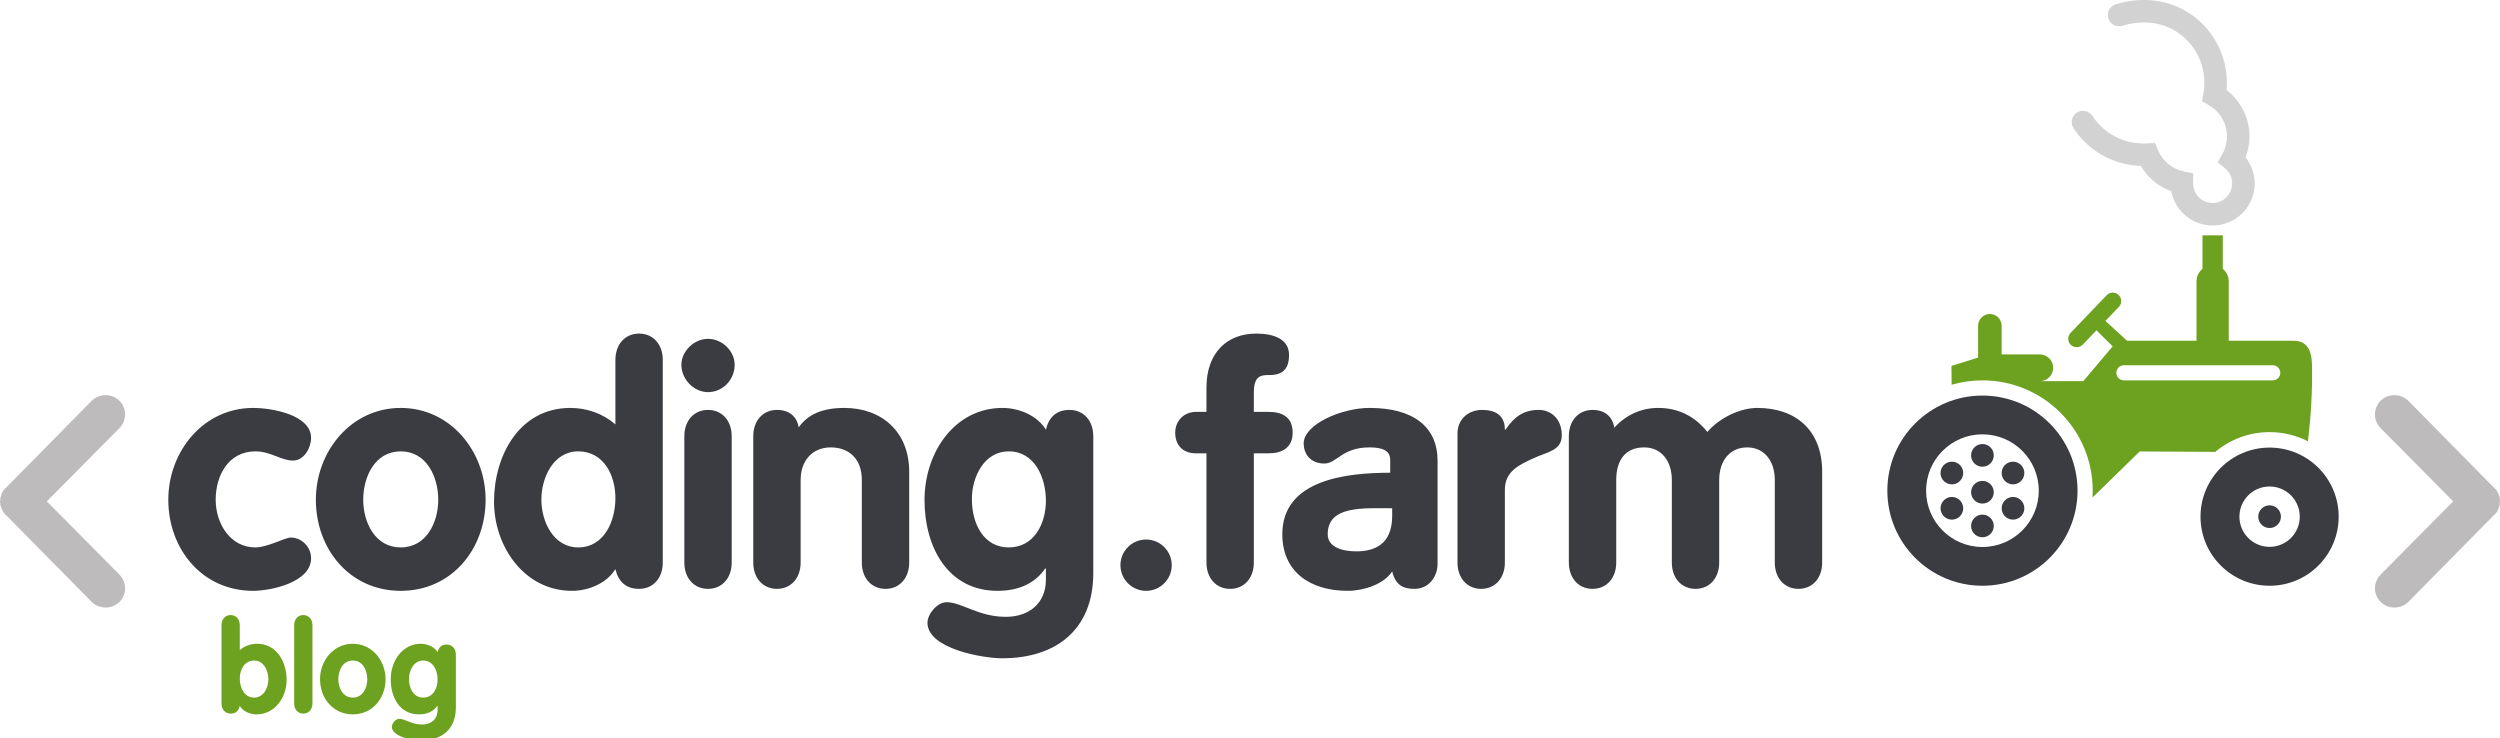 <?xml version="1.0" encoding="UTF-8" standalone="no"?>
<!-- Created with Inkscape (http://www.inkscape.org/) -->

<svg
   xmlns:dc="http://purl.org/dc/elements/1.1/"
   xmlns:cc="http://creativecommons.org/ns#"
   xmlns:rdf="http://www.w3.org/1999/02/22-rdf-syntax-ns#"
   xmlns:svg="http://www.w3.org/2000/svg"
   xmlns="http://www.w3.org/2000/svg"
   xmlns:sodipodi="http://sodipodi.sourceforge.net/DTD/sodipodi-0.dtd"
   xmlns:inkscape="http://www.inkscape.org/namespaces/inkscape"
   id="svg2"
   version="1.1"
   inkscape:version="0.48.4 r9939"
   width="354.325"
   height="104.638"
   xml:space="preserve"
   sodipodi:docname="coding_farm_v4_blog.svg"><defs
     id="defs6" /><sodipodi:namedview
     pagecolor="#ffffff"
     bordercolor="#666666"
     borderopacity="1"
     objecttolerance="10"
     gridtolerance="10"
     guidetolerance="10"
     inkscape:pageopacity="0"
     inkscape:pageshadow="2"
     inkscape:window-width="1920"
     inkscape:window-height="1025"
     id="namedview4"
     showgrid="false"
     inkscape:zoom="1.1091512"
     inkscape:cx="177.16251"
     inkscape:cy="52.318748"
     inkscape:window-x="-2"
     inkscape:window-y="-3"
     inkscape:window-maximized="1"
     inkscape:current-layer="g12" /><g
     id="g10"
     inkscape:groupmode="layer"
     inkscape:label="ink_ext_XXXXXX"
     transform="matrix(1.25,0,0,-1.25,0,104.638)"><g
       id="g12"
       transform="scale(0.1,0.1)"><path
         d="m 2520.28,570.246 -23.02,0 0,-37.969 c -4.11,-3.355 -6.75,-8.457 -6.75,-14.148 l 0,-67.379 -78.76,0 -24.52,22.473 15.23,15.89 c 3.65,3.809 3.52,9.907 -0.29,13.555 l 0,0 c -3.8,3.645 -9.9,3.516 -13.54,-0.289 l -40.96,-42.746 c -3.65,-3.805 -3.52,-9.899 0.29,-13.543 l 0,-0.004 c 3.81,-3.648 9.9,-3.52 13.55,0.289 l 15.53,16.211 18.39,-18.16 -33.33,-39.5 -49.07,0 c 8.24,0.105 14.96,6.883 14.96,15.156 l 0,0.008 c 0,8.336 -6.82,15.156 -15.16,15.156 l -43.28,0 0,32.484 c 0,7.348 -6.01,13.36 -13.36,13.36 l 0,0 c -7.35,0 -13.36,-6.012 -13.36,-13.36 l 0,-36.093 -30.19,-9.399 0.2,-21.363 c 11.08,3.215 22.8,4.949 34.92,4.949 69.07,0 125.05,-55.984 125.05,-125.043 0,-2.613 -0.09,-5.211 -0.25,-7.781 l 0.01,-0.012 53.48,52.231 85.71,-0.461 0,-0.008 c 16.66,13.98 38.14,22.406 61.59,22.406 15.67,0 30.46,-3.761 43.53,-10.429 3.01,26.8 5.28,54.828 4.5,87.308 -0.58,24.594 -12.86,26.715 -21.71,26.715 l -72.63,0 0,67.379 c 0,5.691 -2.64,10.793 -6.76,14.148 l 0,37.969 z M 2408.16,422.965 c -4.71,0 -8.56,-3.856 -8.56,-8.57 l 0,0 c 0,-4.715 3.85,-8.571 8.56,-8.571 l 168.75,0 c 4.71,0 8.57,3.856 8.57,8.571 l 0,0 c 0,4.714 -3.86,8.57 -8.57,8.57 l -168.75,0"
         style="fill:#6DA220;fill-opacity:1;fill-rule:evenodd;stroke:none"
         id="path16" /><path
         d="m 2573.35,329.613 c -43.26,0 -78.33,-35.066 -78.33,-78.328 0,-43.258 35.07,-78.328 78.33,-78.328 43.26,0 78.33,35.07 78.33,78.328 0,43.262 -35.07,78.328 -78.33,78.328 z m 0,-44.109 c -18.9,0 -34.22,-15.316 -34.22,-34.219 0,-18.894 15.32,-34.215 34.22,-34.215 18.9,0 34.22,15.321 34.22,34.215 0,18.903 -15.32,34.219 -34.22,34.219 z m 0,-21.352 c -7.1,0 -12.86,-5.761 -12.86,-12.867 0,-7.101 5.76,-12.859 12.86,-12.859 7.1,0 12.86,5.758 12.86,12.859 0,7.106 -5.76,12.867 -12.86,12.867"
         style="fill:#3a3c41;fill-opacity:1;fill-rule:evenodd;stroke:none"
         id="path18" /><path
         d="m 2247.76,388.605 c -59.54,0 -107.82,-48.277 -107.82,-107.824 0,-59.551 48.28,-107.824 107.82,-107.824 59.55,0 107.83,48.273 107.83,107.824 0,59.547 -48.28,107.824 -107.83,107.824 z m 0,-43.957 c -35.27,0 -63.86,-28.597 -63.86,-63.867 0,-35.277 28.59,-63.871 63.86,-63.871 35.28,0 63.87,28.594 63.87,63.871 0,35.27 -28.59,63.867 -63.87,63.867 z m 0,-10.996 c -7.1,0 -12.86,-5.757 -12.86,-12.863 0,-7.101 5.76,-12.863 12.86,-12.863 7.11,0 12.87,5.762 12.87,12.863 0,7.106 -5.76,12.863 -12.87,12.863 z m -45.78,-26.437 c -3.56,-6.152 -1.45,-14.016 4.7,-17.57 6.16,-3.551 14.02,-1.446 17.57,4.71 3.56,6.153 1.45,14.016 -4.7,17.571 -6.16,3.551 -14.02,1.441 -17.57,-4.711 z m 0,-52.871 c 3.55,-6.153 11.41,-8.258 17.57,-4.707 6.15,3.551 8.26,11.418 4.7,17.566 -3.55,6.152 -11.41,8.262 -17.57,4.711 -6.15,-3.555 -8.26,-11.418 -4.7,-17.57 z m 45.78,-26.438 c 7.11,0 12.87,5.758 12.87,12.864 0,7.101 -5.76,12.859 -12.87,12.859 -7.1,0 -12.86,-5.758 -12.86,-12.859 0,-7.106 5.76,-12.864 12.86,-12.864 z m 45.79,26.438 c 3.56,6.152 1.45,14.015 -4.7,17.57 -6.16,3.551 -14.02,1.441 -17.57,-4.711 -3.55,-6.148 -1.45,-14.015 4.7,-17.566 6.16,-3.551 14.02,-1.446 17.57,4.707 z m 0,52.871 c -3.55,6.152 -11.41,8.262 -17.57,4.711 -6.15,-3.555 -8.25,-11.418 -4.7,-17.574 3.55,-6.153 11.41,-8.258 17.57,-4.707 6.15,3.554 8.26,11.418 4.7,17.57 z m -45.79,-15.36 c -7.1,0 -12.86,-5.761 -12.86,-12.863 0,-7.101 5.76,-12.863 12.86,-12.863 7.11,0 12.87,5.762 12.87,12.863 0,7.102 -5.76,12.863 -12.87,12.863"
         style="fill:#3a3c41;fill-opacity:1;fill-rule:evenodd;stroke:none"
         id="path20" /><path
         d="m 2406.28,807.82 c -6.75,-2.011 -13.86,1.832 -15.87,8.586 -2.01,6.754 1.83,13.864 8.58,15.875 17.52,5.285 34.18,6.047 49.33,3.317 18.03,-3.254 33.74,-11.442 46.15,-22.852 12.39,-11.387 21.52,-26 26.4,-42.137 l 0.01,0.004 c 3.4,-11.254 4.72,-23.293 3.62,-35.535 6.91,-5.277 12.75,-11.871 17.13,-19.414 5.68,-9.785 8.93,-21.117 8.93,-33.168 0,-5.75 -0.77,-11.418 -2.21,-16.883 -0.62,-2.351 -1.37,-4.664 -2.23,-6.91 2.24,-2.828 4.18,-5.914 5.74,-9.203 2.95,-6.219 4.6,-13.137 4.6,-20.395 0,-13.167 -5.34,-25.093 -13.97,-33.722 -8.63,-8.625 -20.55,-13.969 -33.72,-13.969 -13.16,0 -25.09,5.344 -33.72,13.969 -6.65,6.648 -11.34,15.254 -13.15,24.875 -7.1,2.562 -13.64,6.312 -19.37,11.008 -6,4.902 -11.13,10.882 -15.12,17.656 -15.17,0.449 -29.47,4.496 -42.08,11.316 -13.89,7.512 -25.69,18.379 -34.29,31.496 -3.85,5.899 -2.2,13.813 3.7,17.668 5.89,3.86 13.81,2.207 17.67,-3.691 6.29,-9.609 14.89,-17.551 25,-23.012 9.74,-5.265 20.93,-8.261 32.85,-8.261 1.57,0 1.81,-0.02 2.06,-0.012 l 0.05,0 2.04,0.109 8.97,0.535 3.5,-8.32 c 2.58,-6.117 6.67,-11.504 11.82,-15.719 5.03,-4.109 11.06,-7.043 17.67,-8.359 l 10.38,-2.07 -0.14,-10.61 -0.02,-0.887 0.05,0 c 0,-6.109 2.48,-11.648 6.48,-15.652 4.01,-4 9.54,-6.48 15.65,-6.48 6.11,0 11.65,2.48 15.65,6.48 4,4.004 6.48,9.543 6.48,15.652 0,3.442 -0.75,6.668 -2.1,9.512 -1.42,2.988 -3.48,5.606 -5.99,7.653 l -8.36,6.828 5.31,9.347 c 1.7,2.989 3.03,6.231 3.94,9.66 0.85,3.239 1.31,6.719 1.31,10.391 0,7.473 -1.99,14.434 -5.45,20.391 -3.6,6.207 -8.8,11.375 -15.01,14.926 l -7.84,4.476 1.6,8.848 c 1.97,10.937 1.19,21.902 -1.89,32.09 l 0,0.05 c -3.55,11.758 -10.19,22.407 -19.22,30.7 -9.01,8.281 -20.37,14.218 -33.38,16.562 -11.27,2.031 -23.93,1.387 -37.54,-2.719"
         style="fill:#d3d2d2;fill-opacity:1;fill-rule:nonzero;stroke:none"
         id="path22" /><path
         d="m 2832.56,259.277 c 0,0.696 0.35,0.696 0.35,1.039 0.35,0.696 0.35,1.735 1.04,3.122 0,0.347 0.35,0.347 0.35,0.695 0,1.039 0,1.734 0,2.773 0,0.352 0.35,1.391 0.35,1.735 0,0.347 -0.35,1.39 -0.35,1.738 0,0.691 0,1.73 0,2.426 0,0.695 -0.35,0.695 -0.35,1.043 -0.69,1.386 -0.69,2.082 -1.04,3.121 0,0.347 -0.35,0.347 -0.35,0.691 -0.34,1.043 -1.04,1.735 -1.73,3.125 0,0 0,0.695 -0.35,0.695 -0.69,0.696 -1.38,1.735 -2.43,2.43 l -97.49,98.875 c -8.67,8.328 -22.9,8.328 -31.22,0 -8.67,-8.672 -8.67,-22.551 0,-31.222 l 82.22,-82.922 -82.22,-82.918 c -8.67,-9.02 -8.67,-22.551 0,-31.223 4.51,-4.164 9.71,-6.246 15.61,-6.246 5.55,0 11.45,2.082 15.61,6.246 l 97.49,98.879 c 1.05,0.691 1.74,1.734 2.43,2.426 0.35,0 0.35,0.347 0.35,0.347 0.69,1.391 1.39,2.43 1.73,3.125"
         style="fill:#bdbbbc;fill-opacity:1;fill-rule:nonzero;stroke:none"
         id="path24" /><path
         d="m 53.082,268.641 82.227,82.922 c 8.675,8.671 8.675,22.55 0,31.222 -8.329,8.328 -22.551,8.328 -31.227,0 L 6.594,283.91 c -1.039,-0.695 -1.734,-1.734 -2.082,-2.43 -0.695,0 -0.695,-0.695 -0.695,-0.695 -0.691,-0.695 -1.043,-2.082 -1.73,-3.125 0,-0.344 -0.352,-0.344 -0.352,-0.691 -0.344,-1.039 -0.344,-1.735 -0.695,-2.774 0,-0.347 -0.691,-0.695 -0.691,-1.39 0,-0.696 0,-1.735 0,-2.426 C 0.348,270.031 0,268.988 0,268.641 c 0,-1.039 0.348,-1.383 0.348,-2.078 0,-0.696 0,-1.391 0,-2.43 0,-0.348 0.691,-0.695 0.691,-1.735 0.352,-0.347 0.352,-1.386 0.695,-2.082 0,-0.343 0.352,-1.039 1.039,-1.39 0.352,-1.039 0.352,-1.735 1.043,-2.774 0,0 0.695,-0.347 1.043,-0.695 0.344,-1.039 0.695,-1.734 1.734,-2.078 L 104.082,154.5 c 4.512,-4.164 10.063,-6.246 15.961,-6.246 5.551,0 10.754,2.082 15.266,6.246 8.675,8.672 8.675,22.203 0,31.223 l -82.227,82.918"
         style="fill:#bdbbbc;fill-opacity:1;fill-rule:nonzero;stroke:none"
         id="path26" /><path
         d="m 352.715,340.633 c 0,26.109 -44.387,33.945 -65.649,33.945 -56.699,0 -96.234,-49.613 -96.234,-104.07 0,-55.949 38.418,-103.32 96.234,-103.32 19.399,0 65.649,9.324 65.649,36.925 0,12.684 -10.445,23.5 -23.125,23.5 -6.344,0 -26.485,-11.191 -39.91,-11.191 -29.098,0 -45.133,27.601 -45.133,54.086 0,27.601 14.547,54.828 45.133,54.828 17.156,0 29.09,-10.441 42.519,-10.441 12.68,0 20.516,14.546 20.516,25.738 z m 101.656,33.945 c -56.699,0 -96.234,-49.613 -96.234,-104.07 0,-55.949 38.418,-103.32 96.234,-103.32 57.813,0 96.234,47.371 96.234,103.32 0,54.457 -39.539,104.07 -96.234,104.07 z m 0,-49.242 c 29.465,0 42.524,-29.09 42.524,-54.828 0,-25.738 -13.43,-54.086 -42.524,-54.086 -29.094,0 -42.523,28.348 -42.523,54.086 0,25.738 13.054,54.828 42.523,54.828 z M 751.48,429.035 c 0,17.903 -11.187,29.84 -26.855,29.84 -15.664,0 -26.855,-11.937 -26.855,-29.84 l 0,-73.113 c -14.176,12.312 -32.454,18.656 -51.102,18.656 -57.816,0 -86.535,-54.09 -86.535,-106.308 0,-50.731 34.316,-101.082 88.398,-101.082 18.278,0 39.164,8.203 49.239,24.617 3.359,-14.176 11.933,-22.383 26.855,-22.383 15.668,0 26.855,11.937 26.855,29.844 l 0,229.769 z M 697.77,272.371 c 0,-26.109 -12.68,-55.949 -42.149,-55.949 -27.976,0 -41.777,29.094 -41.777,54.086 0,25.363 13.801,54.828 41.777,54.828 28.719,0 42.149,-26.856 42.149,-52.965 z m 78.16,-73.105 c 0,-17.907 11.187,-29.844 26.851,-29.844 15.668,0 26.86,11.937 26.86,29.844 l 0,143.23 c 0,17.906 -11.192,29.84 -26.86,29.84 -15.664,0 -26.851,-11.934 -26.851,-29.84 l 0,-143.23 z m 26.851,253.64 c -16.035,0 -30.211,-14.176 -30.211,-29.468 0,-16.411 14.176,-30.958 30.211,-30.958 16.785,0 30.215,14.176 30.215,30.958 0,15.667 -14.172,29.468 -30.215,29.468 z m 51.305,-253.64 c 0,-17.907 11.191,-29.844 26.855,-29.844 15.664,0 26.856,11.937 26.856,29.844 l 0,93.621 c 0,20.886 12.308,36.929 34.316,36.929 19.399,0 35.063,-11.937 35.063,-36.929 l 0,-93.621 c 0,-17.907 11.191,-29.844 26.854,-29.844 15.67,0 26.86,11.937 26.86,29.844 l 0,102.945 c 0,45.508 -31.335,72.367 -73.484,72.367 -25.363,0 -41.402,-7.461 -51.843,-22.008 -1.868,12.309 -10.821,19.766 -24.622,19.766 -15.664,0 -26.855,-11.934 -26.855,-29.84 l 0,-143.23 z m 385.514,143.23 c 0,17.906 -11.19,29.84 -26.86,29.84 -14.92,0 -23.5,-8.203 -26.86,-22.379 -10.07,16.41 -30.95,24.621 -49.23,24.621 -54.09,0 -88.4,-50.355 -88.4,-104.441 0,-53.34 26.48,-102.949 82.81,-102.949 24.61,0 42.89,8.953 54.08,25.363 l 0.74,0 0,-12.684 c 0,-27.039 -19.39,-42.148 -45.5,-42.148 -30.96,0 -49.98,16.597 -67.14,16.597 -10.44,0 -21.63,-13.304 -21.63,-23.312 0,-29.469 62.66,-40.281 84.67,-40.281 61.17,0 103.32,32.449 103.32,96.605 l 0,155.168 z m -53.72,-73.109 c 0,-26.11 -13.42,-52.965 -42.14,-52.965 -27.98,0 -41.78,26.109 -41.78,54.832 0,24.992 13.8,54.082 41.78,54.082 29.47,0 42.14,-29.84 42.14,-55.949 z m 84.51,-73.106 c 0,-16.043 13.05,-29.093 29.09,-29.093 16.04,0 29.09,13.05 29.09,29.093 0,16.039 -13.05,29.094 -29.09,29.094 -16.04,0 -29.09,-13.055 -29.09,-29.094 z m 97.55,2.985 c 0,-17.907 11.19,-29.844 26.86,-29.844 15.66,0 26.85,11.937 26.85,29.844 l 0,123.836 16.79,0 c 15.67,0 27.23,6.714 27.23,23.5 0,17.156 -11.19,23.496 -27.23,23.496 l -16.79,0 0,22.011 c 0,19.766 8.96,19.766 17.91,19.766 14.92,0 22,7.09 22,22.754 0,18.648 -18.27,24.246 -37.3,24.246 -32.82,0 -56.32,-21.633 -56.32,-61.172 l 0,-27.605 -11.94,0 c -13.42,0 -23.49,-10.067 -23.49,-23.496 0,-14.547 8.95,-23.5 23.49,-23.5 l 11.94,0 0,-123.836 z m 137.46,32.078 c 0,32.824 40.66,29.465 73.11,29.465 l 0,-8.579 c 0,-25.738 -12.68,-40.285 -40.65,-40.285 -16.04,0 -32.46,4.852 -32.46,19.399 z m 73.11,-42.149 c 4.1,-16.789 13.8,-19.773 25.37,-19.773 15.66,0 26.11,13.055 26.11,28.726 l 0,116.372 c 0,38.796 -27.6,60.058 -77.21,60.058 -31.71,0 -74.61,-18.656 -74.61,-40.285 0,-10.82 6.72,-22.758 23.5,-22.758 14.18,0 19.77,18.281 51.11,18.281 14.92,0 23.5,-3.73 23.5,-14.171 l 0,-14.547 c -49.62,0 -122.35,-7.836 -122.35,-69.754 0,-42.149 30.96,-64.156 74.23,-64.156 17.9,0 41.03,7.46 50.35,22.007 z m 74.06,10.071 c 0,-17.907 11.19,-29.844 26.86,-29.844 15.66,0 26.85,11.937 26.85,29.844 l 0,82.433 c 0,21.258 16.41,28.348 32.45,35.805 16.04,7.461 32.08,8.582 32.08,26.113 0,19.395 -13.06,28.719 -26.11,28.719 -16.78,0 -27.6,-7.457 -37.67,-22.379 l -0.75,0 c 0,17.16 -11.94,22.379 -26.11,22.379 -13.43,0 -27.6,-8.953 -27.6,-26.856 l 0,-146.214 z m 126.27,0 c 0,-17.907 11.19,-29.844 26.86,-29.844 15.66,0 26.86,11.937 26.86,29.844 l 0,93.621 c 0,21.633 9.69,36.929 31.7,36.929 19.4,0 31.34,-15.296 31.34,-36.929 l 0,-93.621 c 0,-17.907 11.18,-29.844 26.85,-29.844 15.67,0 26.86,11.937 26.86,29.844 l 0,93.621 c 0,21.633 11.93,36.929 31.7,36.929 19.4,0 31.33,-15.296 31.33,-36.929 l 0,-93.621 c 0,-17.907 11.2,-29.844 26.86,-29.844 15.67,0 26.86,11.937 26.86,29.844 l 0,102.945 c 0,47 -29.84,72.367 -73.49,72.367 -18.27,0 -41.77,-10.07 -56.69,-27.23 -14.17,17.902 -33.2,27.23 -55.58,27.23 -19.77,0 -36.93,-8.211 -49.98,-22.383 -1.87,12.684 -10.82,20.141 -24.62,20.141 -15.67,0 -26.86,-11.934 -26.86,-29.84 l 0,-143.23"
         style="fill:#3a3c41;fill-opacity:1;fill-rule:nonzero;stroke:none"
         id="path28" /><g
         transform="scale(1,-1)"
         style="font-size:320px;font-style:normal;font-weight:normal;line-height:125%;letter-spacing:0px;word-spacing:0px;fill:#6DA220;fill-opacity:1;stroke:none;font-family:Sans"
         id="text3009"><path
           d="m 251.137,-39.507 c 0,6.912 4.32,11.52 10.368,11.52 5.76,0 9.072,-3.168 10.368,-8.64 3.888,6.336 11.952,9.504 19.008,9.504 20.88,0 34.128,-19.44 34.128,-39.024 0,-20.16 -11.088,-41.04 -33.408,-41.04 -7.2,0 -14.256,2.448 -19.728,7.2 l 0,-28.224 c 0,-6.912 -4.32,-11.52 -10.368,-11.52 -6.048,0 -10.368,4.608 -10.368,11.52 l 0,88.704 m 20.736,-28.224 c 0,-10.08 5.184,-20.448 16.272,-20.448 10.8,0 16.128,11.376 16.128,21.168 0,9.648 -5.328,20.88 -16.128,20.88 -11.376,0 -16.272,-11.52 -16.272,-21.6"
           style="font-size:144px;font-variant:normal;font-weight:bold;font-stretch:normal;fill:#6DA220;font-family:Rotonda;-inkscape-font-specification:Rotonda Bold"
           id="path3033" /><path
           d="m 333.536,-39.507 c 0,6.912 4.32,11.52 10.368,11.52 6.048,0 10.368,-4.608 10.368,-11.52 l 0,-88.704 c 0,-6.912 -4.32,-11.52 -10.368,-11.52 -6.048,0 -10.368,4.608 -10.368,11.52 l 0,88.704"
           style="font-size:144px;font-variant:normal;font-weight:bold;font-stretch:normal;fill:#6DA220;font-family:Rotonda;-inkscape-font-specification:Rotonda Bold"
           id="path3035" /><path
           d="m 400.015,-107.187 c -21.888,0 -37.152,19.152 -37.152,40.176 0,21.6 14.832,39.888 37.152,39.888 22.32,0 37.152,-18.288 37.152,-39.888 0,-21.024 -15.264,-40.176 -37.152,-40.176 m 0,19.008 c 11.376,0 16.416,11.232 16.416,21.168 0,9.936 -5.184,20.88 -16.416,20.88 -11.232,0 -16.416,-10.944 -16.416,-20.88 0,-9.936 5.04,-21.168 16.416,-21.168"
           style="font-size:144px;font-variant:normal;font-weight:bold;font-stretch:normal;fill:#6DA220;font-family:Rotonda;-inkscape-font-specification:Rotonda Bold"
           id="path3037" /><path
           d="m 516.891,-94.803 c 0,-6.912 -4.32,-11.52 -10.368,-11.52 -5.76,0 -9.072,3.168 -10.368,8.64 -3.888,-6.336 -11.952,-9.504 -19.008,-9.504 -20.88,0 -34.128,19.44 -34.128,40.32 0,20.592 10.224,39.744 31.968,39.744 9.504,0 16.56,-3.456 20.88,-9.792 l 0.288,0 0,4.896 c 0,10.512 -7.488,16.416 -17.568,16.416 -11.952,0 -19.296,-6.48 -25.92,-6.48 -4.032,0 -8.352,5.184 -8.352,9.072 0,11.376 24.192,15.552 32.688,15.552 23.616,0 39.888,-12.528 39.888,-37.44 l 0,-59.904 m -20.736,28.224 c 0,10.08 -5.184,20.448 -16.272,20.448 -10.8,0 -16.128,-10.08 -16.128,-21.168 0,-9.648 5.328,-20.88 16.128,-20.88 11.376,0 16.272,11.52 16.272,21.6"
           style="font-size:144px;font-variant:normal;font-weight:bold;font-stretch:normal;fill:#6DA220;font-family:Rotonda;-inkscape-font-specification:Rotonda Bold"
           id="path3039" /></g></g></g></svg>